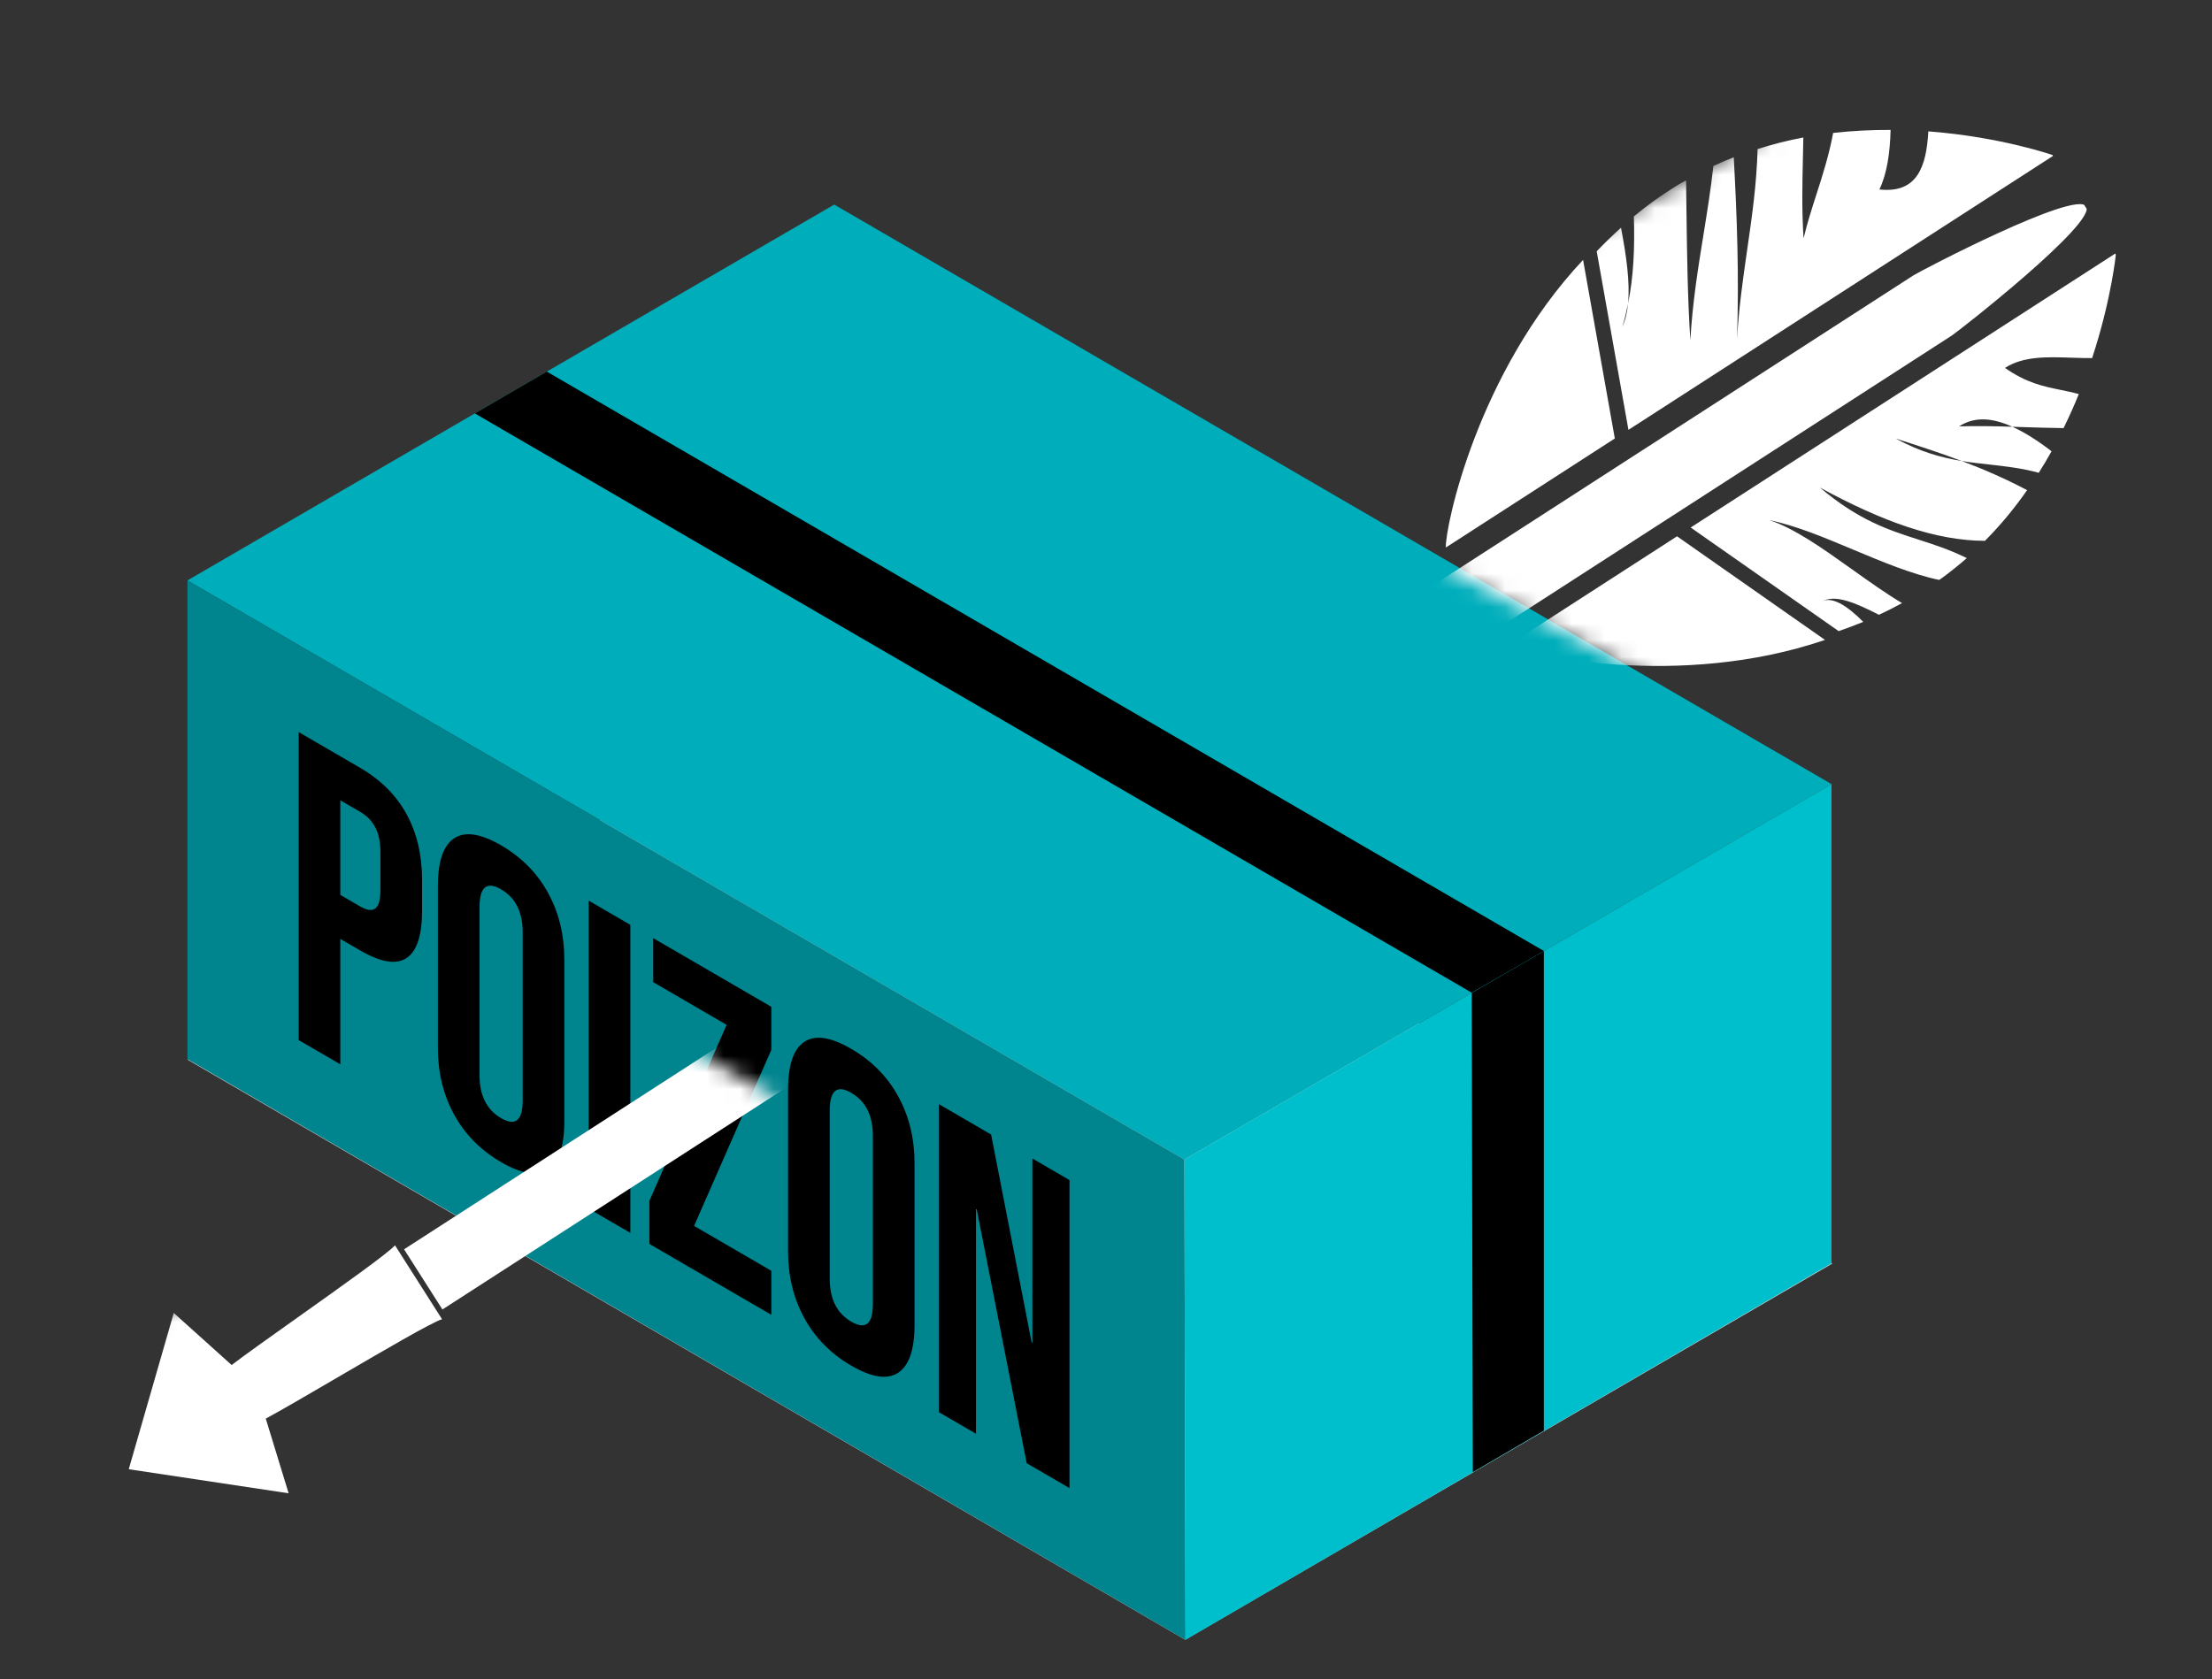 <svg width="133" height="101" viewBox="0 0 133 101" fill="none" xmlns="http://www.w3.org/2000/svg">
<rect x="0" y="0" width="133" height="101" fill="#333333" stroke="none"/>
<rect width="44.982" height="69.361" transform="matrix(0.865 -0.503 0.865 0.503 11.269 63.723)" fill="#D9D9D9"/>
<path d="M11.269 34.907L50.159 12.303L110.127 47.158L71.214 69.735L11.269 34.907Z" fill="#00AEBB"/>
<path d="M28.551 24.863L32.878 22.348L92.845 57.202L88.485 59.697L28.551 24.863Z" fill="black"/>
<path d="M11.269 63.693V34.908L71.214 69.735L71.28 98.617L11.269 63.693Z" fill="#00848E"/>
<path d="M71.28 98.617L71.214 69.735L110.122 47.16V75.976L71.28 98.617Z" fill="#00BFCD"/>
<path d="M88.556 88.533L88.488 59.712L92.826 57.199V86.036L88.556 88.533Z" fill="black"/>
<path d="M17.958 44.028L21.646 46.171C22.89 46.895 23.823 47.825 24.445 48.963C25.067 50.101 25.378 51.42 25.378 52.919V54.745C25.378 56.244 25.067 57.201 24.445 57.616C23.823 58.031 22.89 57.876 21.646 57.153L20.462 56.465V64.006L17.958 62.551V44.028ZM21.646 54.507C22.055 54.745 22.359 54.789 22.556 54.639C22.768 54.498 22.875 54.11 22.875 53.475V51.279C22.875 50.643 22.768 50.132 22.556 49.744C22.359 49.364 22.055 49.056 21.646 48.818L20.462 48.13V53.819L21.646 54.507Z" fill="black"/>
<path d="M30.13 69.891C28.901 69.176 27.96 68.224 27.307 67.033C26.655 65.842 26.328 64.506 26.328 63.024V53.286C26.328 51.804 26.655 50.847 27.307 50.415C27.96 49.983 28.901 50.124 30.13 50.838C31.359 51.553 32.3 52.505 32.952 53.696C33.605 54.887 33.931 56.223 33.931 57.705V67.443C33.931 68.925 33.605 69.882 32.952 70.314C32.3 70.746 31.359 70.605 30.13 69.891ZM30.13 67.245C30.994 67.747 31.427 67.39 31.427 66.173V56.065C31.427 54.847 30.994 53.987 30.13 53.485C29.265 52.982 28.832 53.339 28.832 54.556V64.665C28.832 65.882 29.265 66.742 30.13 67.245Z" fill="black"/>
<path d="M35.396 54.164L37.9 55.62V74.143L35.396 72.688V54.164Z" fill="black"/>
<path d="M39.047 72.216L43.69 61.632L39.275 59.065V56.419L46.376 60.547V63.14L41.733 73.725L46.376 76.424V79.07L39.047 74.809V72.216Z" fill="black"/>
<path d="M51.185 82.13C49.956 81.416 49.016 80.463 48.363 79.272C47.711 78.081 47.384 76.745 47.384 75.263V65.525C47.384 64.044 47.711 63.087 48.363 62.654C49.016 62.222 49.956 62.363 51.185 63.078C52.415 63.792 53.355 64.745 54.008 65.936C54.66 67.126 54.987 68.463 54.987 69.945V79.682C54.987 81.164 54.66 82.121 54.008 82.553C53.355 82.986 52.415 82.844 51.185 82.13ZM51.185 79.484C52.05 79.987 52.483 79.629 52.483 78.412V68.304C52.483 67.087 52.05 66.227 51.185 65.724C50.321 65.221 49.888 65.578 49.888 66.796V76.904C49.888 78.121 50.321 78.981 51.185 79.484Z" fill="black"/>
<path d="M56.452 66.404L59.593 68.23L62.029 80.733L62.074 80.759V69.672L64.305 70.969V89.492L61.733 87.996L58.728 72.728L58.683 72.702V86.224L56.452 84.927V66.404Z" fill="black"/>
<g clip-path="url(#clip0_26_44)">
<mask id="mask0_26_44" style="mask-type:alpha" maskUnits="userSpaceOnUse" x="-12" y="-5" width="155" height="119">
<path d="M39.355 61.826L55.05 70.889L55.05 76.118L24.467 113.998L-4.039 98.544L-3.578 97.498L-3.578 96.452L-4.039 95.639L-4.732 94.826L-11.079 90.991L39.355 61.826Z" fill="#D9D9D9"/>
<path d="M127.297 -4.173L142.993 4.89L142.993 10.119L112.409 47.998L83.903 32.544L84.364 31.499L84.364 30.453L83.903 29.64L83.21 28.826L76.863 24.992L127.297 -4.173Z" fill="#D9D9D9"/>
</mask>
<g mask="url(#mask0_26_44)">
<path fill-rule="evenodd" clip-rule="evenodd" d="M103.02 9.981C103.428 9.793 103.835 9.616 104.245 9.459L104.245 9.481C104.441 13.029 104.57 16.631 104.441 20.4C104.55 18.501 104.802 16.751 105.052 15.021C105.339 13.039 105.621 11.085 105.678 8.965C106.601 8.672 107.516 8.437 108.429 8.268C108.422 8.66 108.413 9.05 108.404 9.441C108.367 11.037 108.331 12.634 108.442 14.337C108.656 13.434 108.932 12.574 109.212 11.701C109.588 10.532 109.97 9.341 110.22 7.995C111.413 7.862 112.566 7.807 113.675 7.813C113.638 9.184 113.465 10.438 113.001 11.395C115.257 11.642 115.826 10.056 115.944 7.9C120.35 8.236 123.485 9.348 123.485 9.348L97.913 25.852L96.004 15.112C96.468 14.629 96.958 14.152 97.466 13.694C97.779 15.357 98.017 16.971 97.888 18.26C97.79 18.733 97.689 19.208 97.543 19.647C97.732 19.255 97.837 18.779 97.888 18.26C98.217 16.68 98.299 14.913 98.238 13.013C99.024 12.366 99.861 11.75 100.754 11.195C100.871 11.12 100.99 11.057 101.109 10.994C101.198 10.947 101.288 10.9 101.376 10.848C101.385 11.45 101.393 12.054 101.401 12.659C101.435 15.285 101.469 17.918 101.635 20.465C101.764 18.197 102.096 16.141 102.425 14.108C102.646 12.741 102.865 11.384 103.02 9.981ZM97.094 26.37L86.932 32.929C86.89 31.706 88.81 22.417 95.185 15.63L97.094 26.37ZM7.741 88.358L10.448 78.96L13.928 82.091C14.716 81.488 16.261 80.391 17.898 79.228C20.52 77.366 23.379 75.336 23.749 74.891L26.579 79.337C26.023 79.489 22.997 81.257 20.223 82.878L20.223 82.878C18.489 83.891 16.854 84.846 15.98 85.314L17.354 89.805L7.741 88.358ZM26.601 78.751L24.296 75.131L115.051 16.559C115.463 16.293 124.798 11.411 125.435 12.411C126.072 13.412 117.768 19.913 117.356 20.179L26.601 78.751ZM90.673 38.812C91.757 39.351 100.944 41.483 109.731 38.484L100.835 32.253L90.673 38.812ZM101.656 31.724L110.552 37.955C111.047 37.785 111.536 37.599 112.03 37.399C111.038 36.391 110.099 35.822 109.514 36.2C110.303 35.69 111.594 36.269 112.974 36.973C113.441 36.758 113.907 36.522 114.363 36.27C113.384 35.684 112.369 34.961 111.36 34.242L111.36 34.242C109.612 32.995 107.882 31.762 106.382 31.281C107.95 31.596 109.672 32.318 111.416 33.05C113.169 33.785 114.943 34.529 116.604 34.878C117.186 34.46 117.735 34.019 118.257 33.564C117.236 33.058 116.292 32.754 115.349 32.45C113.551 31.871 111.753 31.292 109.423 29.319C113.207 31.381 116.406 32.517 119.348 32.525C120.305 31.563 121.146 30.535 121.883 29.477C120.552 28.774 119.251 28.213 117.954 27.724C118.506 27.813 119.044 27.873 119.582 27.933L119.582 27.933C120.555 28.041 121.53 28.148 122.584 28.432C122.854 27.999 123.115 27.573 123.353 27.139C122.508 26.488 121.731 25.998 120.995 25.665C121.251 25.672 121.505 25.68 121.759 25.689C122.523 25.713 123.286 25.738 124.076 25.745C124.416 25.052 124.722 24.369 124.992 23.699C124.619 23.595 124.257 23.522 123.896 23.448C122.869 23.239 121.843 23.03 120.552 22.125C121.658 21.412 123.114 21.461 124.552 21.511C124.97 21.525 125.386 21.539 125.792 21.535C126.975 17.937 127.228 15.22 127.228 15.22L101.656 31.724ZM117.794 25.64C118.922 25.613 119.965 25.629 120.995 25.665C119.798 25.122 118.731 25.035 117.794 25.64ZM117.954 27.724C116.745 27.524 115.468 27.184 113.974 26.37L114.257 26.462C115.486 26.859 116.712 27.255 117.954 27.724Z" fill="white"/>
</g>
</g>
<defs>
<clipPath id="clip0_26_44">
<rect width="140.074" height="28.503" fill="white" transform="matrix(0.84 -0.542 0.537 0.844 0 76.199)"/>
</clipPath>
</defs>
</svg>
